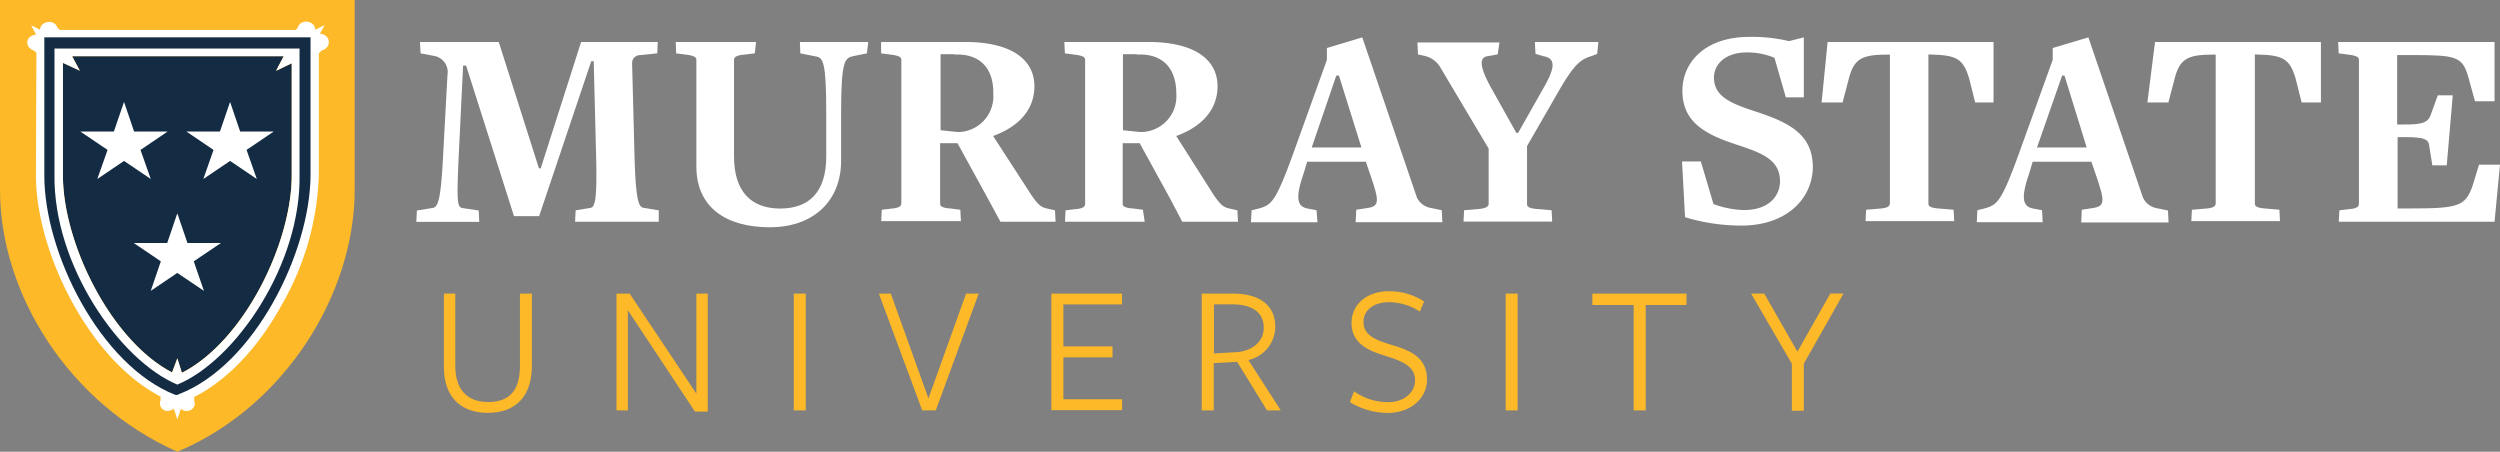 <svg id="0d6c234e-4155-4bc8-92f5-d3eb65d79cdb" data-name="Layer 1" xmlns="http://www.w3.org/2000/svg" viewBox="0 0 265.66 48"><rect x="0" y="0" width="265.66" height="48" fill="#808080" stroke="none"/><title>logo_color-large</title><path d="M63.11,25.59l0.06-1.21,1.53-.25c0.57-.06.76-1,0.64-5.73L65.09,8.53H64.83L59.29,25H56.62L51.53,9H51.21l-0.45,9.29c-0.25,5.35-.19,5.79.45,5.86l1.66,0.25,0.06,1.21H46.24l0.06-1.21,1.53-.25c0.64-.06,1-0.25,1.27-5.86L49.55,10a1.75,1.75,0,0,0-1.27-2L46.69,7.7,46.63,6.49H55l4.27,13.43h0.19L63.75,6.49H71.9L71.84,7.7l-1.91.19a0.84,0.84,0,0,0-.76.89l0.25,9.61c0.13,5,.45,5.67,1,5.73L72,24.38,72,25.59H63.11Z" transform="translate(-2 -2.03)" style="fill:#fff"/><path d="M94.12,7.7L92.65,8c-0.89.19-1.27,0.51-1.27,6.11v5c0,4.27-2.93,7.07-7.58,7.07S76,24.06,76,19.73V8.4c0-.25-0.13-0.45-1.15-0.57l-1-.13L73.81,6.49h8.53L82.21,7.7l-1.08.13C80.3,7.89,80,8.08,80,8.4V18.65c0,3.69,1.78,5.54,4.9,5.54s4.9-1.78,4.9-5.54V14.13c0-5.54-.32-6-1.15-6.11L87.05,7.7,87,6.49h7.26Z" transform="translate(-2 -2.03)" style="fill:#fff"/><path d="M111.62,22.79c0.7,1,1,1.27,1.66,1.4l0.83,0.19,0.06,1.21h-5.86L107,23.17l-3.25-5.92h-1.85v6.43c0,0.25.19,0.45,1.15,0.51l1,0.13,0.06,1.21H95.64l0.06-1.21,1.08-.13c0.76-.06,1-0.25,1-0.57V8.4c0-.25-0.13-0.45-1.15-0.57l-1-.13V6.49h8.91c5,0,7.38,1.91,7.38,4.71,0,2.42-1.59,4.27-4.39,5.28Zm-8.21-15h-1.46v8.08l1.85,0.19A3.79,3.79,0,0,0,107.55,12C107.61,9.16,106,7.7,103.41,7.83Z" transform="translate(-2 -2.03)" style="fill:#fff"/><path d="M131,22.79c0.7,1,1,1.27,1.66,1.4l0.83,0.19,0.06,1.21h-5.92l-1.27-2.42-3.25-5.92H121.3v6.43c0,0.25.19,0.45,1.15,0.51l1,0.13,0.19,1.27h-8.47l0.06-1.21,1.08-.13c0.76-.06,1-0.25,1-0.57V8.4c0-.25-0.13-0.45-1.15-0.57l-1-.13-0.06-1.21H124c5,0,7.38,1.91,7.38,4.71,0,2.42-1.59,4.27-4.39,5.28Zm-8.21-15h-1.46v8.08l1.85,0.19A3.79,3.79,0,0,0,127,12C127,9.16,125.44,7.7,122.83,7.83Z" transform="translate(-2 -2.03)" style="fill:#fff"/><path d="M146.06,25.59l0.06-1.27,1.21-.19c1.27-.19,1.21-0.76.38-3.25l-0.57-1.66h-6.24l-0.38,1.27c-0.83,2.42-.76,3.44.38,3.69l1,0.19L142,25.65h-7.07L135,24.38l0.76-.19c1.34-.38,1.78-0.64,3.69-5.92L143,8.4V7.13L146.76,6,152.56,23A2,2,0,0,0,154,24.12l1.21,0.25,0.06,1.27h-9.23V25.59Zm-1.78-15.53H144l-2.61,7.64h5.28Z" transform="translate(-2 -2.03)" style="fill:#fff"/><path d="M171.72,7.76L171.08,8c-1,.32-1.66.7-3.18,3.25l-3.63,6.3v6.18c0,0.25.19,0.45,1.08,0.51l1.53,0.13,0.06,1.21h-9.42l0.06-1.21,1.53-.13c0.76-.06,1.08-0.25,1.08-0.57V17.82L155,9.1A2.6,2.6,0,0,0,153.51,8l-0.83-.19-0.06-1.27h8.72l-0.19,1.27L160.07,8c-0.76.13-1,.83,0.32,3.25l2.74,4.9h0.19l2.74-4.84C167.39,9,167.2,8.21,166,8l-0.83-.25L165.1,6.49h6.75Z" transform="translate(-2 -2.03)" style="fill:#fff"/><path d="M187.06,26a20.55,20.55,0,0,1-6-.89l-0.32-5.92h2l1.34,4.52a9.8,9.8,0,0,0,3.25.64c2.67,0,3.82-1.53,3.82-3.06,0-2.29-1.91-3-4.58-3.88-3.31-1.08-5.79-2.36-5.79-5.73,0-3,2.36-5.73,7.13-5.73a17,17,0,0,1,4.2.45L193.68,6v6.37h-1.91l-1.21-4.2a7.51,7.51,0,0,0-2.93-.57c-2.29,0-3.5,1.27-3.5,2.67,0,2,1.78,2.74,4.27,3.56,3.76,1.21,6.24,2.48,6.24,6C194.57,23.17,191.84,26,187.06,26Z" transform="translate(-2 -2.03)" style="fill:#fff"/><path d="M211.89,12.92l-0.64-2.55c-0.64-2.16-1.4-2.48-4.14-2.55h-0.19V23.68c0,0.25.19,0.45,1.15,0.51l1.53,0.13,0.06,1.21h-9.42l0.06-1.21,1.53-.13c0.76-.06,1-0.25,1-0.57V7.83h-0.13c-2.67,0-3.63.32-4.2,2.42l-0.7,2.67h-2.23l0.64-6.43h17.63v6.43h-2Z" transform="translate(-2 -2.03)" style="fill:#fff"/><path d="M223.16,25.59l0.06-1.27,1.21-.19c1.27-.19,1.21-0.76.38-3.25l-0.57-1.66H218l-0.38,1.27c-0.83,2.42-.76,3.44.38,3.69l1,0.19,0.06,1.27h-7l0.06-1.27,0.76-.19c1.34-.38,1.78-0.64,3.69-5.92l3.56-9.87V7.13L223.92,6,229.71,23a2,2,0,0,0,1.46,1.15l1.21,0.25,0.06,1.27h-9.29V25.59Zm-1.78-15.53h-0.25l-2.67,7.64h5.28Z" transform="translate(-2 -2.03)" style="fill:#fff"/><path d="M246.58,12.92l-0.64-2.55c-0.64-2.16-1.4-2.48-4.14-2.55h-0.19V23.68c0,0.25.19,0.45,1.15,0.51l1.46,0.13,0.06,1.21h-9.42l0.06-1.21,1.53-.13c0.76-.06,1-0.25,1-0.57V7.83h-0.13c-2.67,0-3.63.32-4.2,2.42l-0.7,2.67h-2.23L231,6.49h17.63v6.43h-2Z" transform="translate(-2 -2.03)" style="fill:#fff"/><path d="M267.08,25.59H250.53l0.06-1.21,1.08-.13c0.76-.06,1-0.25,1-0.57V8.4c0-.25-0.13-0.45-1.15-0.57l-1-.13-0.06-1.21h16.62v6.3H265l-0.7-2.55c-0.64-2.23-1.27-2.36-6.11-2.36h-1.46v7.38h0.76c1.72,0,2.48-.13,2.8-1l0.76-2.1h1.59L262,19.6h-1.53l-0.32-2c-0.06-.76-0.45-1-2.67-1h-0.7v7.58h1.46c5,0,5.73-.25,6.49-2.36l0.7-2.29h2.23Z" transform="translate(-2 -2.03)" style="fill:#fff"/><path d="M53.82,45.9c-3,0-4.65-1.85-4.65-4.84V33.23h1.21v7.7c0,2.36,1.15,3.82,3.5,3.82s3.37-1.34,3.37-3.82v-7.7h1.27v7.64C58.53,44,56.94,45.9,53.82,45.9Z" transform="translate(-2 -2.03)" style="fill:#fdb927"/><path d="M76,33.23h1.21V45.77H75.85L68.72,35V45.64H67.51V33.23h1.4L76,43.86V33.23Z" transform="translate(-2 -2.03)" style="fill:#fdb927"/><path d="M86.35,45.64V33.23h1.27V45.64H86.35Z" transform="translate(-2 -2.03)" style="fill:#fdb927"/><path d="M101.44,45.64H100L95.39,33.23h1.27l4,11.14,4-11.14H106Z" transform="translate(-2 -2.03)" style="fill:#fdb927"/><path d="M113.72,45.64V33.23h7.51v1.15H115v4.46h5.22V40H115v4.46h6.24v1.15h-7.51v0.06Z" transform="translate(-2 -2.03)" style="fill:#fdb927"/><path d="M131,45.64H129.7V33.23H133c3.06,0,4.52,1.4,4.52,3.56a3.67,3.67,0,0,1-2.86,3.5l3.44,5.35h-1.46l-3.18-5.16-2.48.13v5Zm2.23-6.18c1.66-.06,3.06-1,3.06-2.61s-1.21-2.48-3.37-2.48H131v5.22Z" transform="translate(-2 -2.03)" style="fill:#fdb927"/><path d="M152.37,42.46c0-1.46-1.21-2-3.12-2.61-1.72-.51-3.63-1.27-3.63-3.5,0-2,1.66-3.37,3.95-3.37a6.83,6.83,0,0,1,3.76,1.08l-0.45,1.08a6.1,6.1,0,0,0-3.25-1c-1.85,0-2.74,1-2.74,2.1,0,1.4,1.21,1.91,3.12,2.48s3.63,1.34,3.63,3.63c0,2-1.72,3.56-4.2,3.56a7.76,7.76,0,0,1-4-1.15l0.45-1.15a6.11,6.11,0,0,0,3.56,1.15C151.16,44.81,152.37,43.73,152.37,42.46Z" transform="translate(-2 -2.03)" style="fill:#fdb927"/><path d="M162,45.64V33.23h1.27V45.64H162Z" transform="translate(-2 -2.03)" style="fill:#fdb927"/><path d="M176.88,34.44v11.2H175.6V34.44h-4.39V33.23h10v1.21h-4.33Z" transform="translate(-2 -2.03)" style="fill:#fdb927"/><path d="M193.68,40.68v5h-1.27v-5l-4.33-7.45h1.4L193,39.4l3.5-6.18h1.4Z" transform="translate(-2 -2.03)" style="fill:#fdb927"/><path d="M2,2H39.69V22.21c0,11-7.38,23-18.84,27.82C9.32,44.94,2,33.23,2,22.21V2Z" transform="translate(-2 -2.03)" style="fill:#fdb927"/><path d="M20.84,25.65" transform="translate(-2 -2.03)" style="stroke:#000;stroke-width:0.187px"/><path d="M8.68,20.56c-0.06,7.12,5,17.61,11.6,21.05l0.56-1.5,0.48,1.54C28,38.25,33.06,27.71,33,20.56V8.75l-1.67.81L32.15,8H9.66l0.82,1.53L8.68,8.71V20.56Z" transform="translate(-2 -2.03)" style="fill:#142c43"/><polygon points="16.02 19.02 13.18 17.1 10.34 19.02 11.43 15.93 8.54 13.98 12.1 13.98 13.18 10.83 14.25 13.98 17.81 13.98 14.93 15.93 16.02 19.02" style="fill:#fff"/><path d="M15.18,17.38" transform="translate(-2 -2.03)" style="fill:#fff;stroke:#fff;stroke-width:1.089px"/><path d="M20.84,29.28" transform="translate(-2 -2.03)" style="fill:#fff;stroke:#fff;stroke-width:1.089px"/><polygon points="21.67 30.91 18.84 29 16.02 30.91 17.09 27.77 14.21 25.82 17.77 25.82 18.84 22.67 19.92 25.82 23.48 25.82 20.59 27.77 21.67 30.91" style="fill:#fff"/><path d="M26.45,17.38" transform="translate(-2 -2.03)" style="fill:#fff;stroke:#fff;stroke-width:1.089px"/><polygon points="27.29 19.02 24.45 17.1 21.61 19.02 22.69 15.93 19.81 13.98 23.37 13.98 24.45 10.83 25.52 13.98 29.08 13.98 26.2 15.93 27.29 19.02" style="fill:#fff"/><path d="M36.63,5.85A1,1,0,0,0,36,5.62l0.49-.92-1,.49a0.79,0.79,0,0,0-.28-0.62,1.06,1.06,0,0,0-1.34,0,1,1,0,0,0-.24.43l-0.21.21H8.37L8.11,5l0,0a1,1,0,0,0-.23-0.4,1.06,1.06,0,0,0-1.34,0,0.78,0.78,0,0,0-.28.59L5.31,4.71l0.52,1a1.09,1.09,0,0,0-.64.24,0.78,0.78,0,0,0,0,1.21,1,1,0,0,0,.4.23l0,0L5.87,7.64,5.82,20.24v0.32c-0.06,8.09,5.6,19.66,13.24,23.61v0.39a0.81,0.81,0,0,0-.06.38,0.79,0.79,0,0,0,.83.76,1.13,1.13,0,0,0,.64-0.25l0.38,1.15,0.38-1.15a0.74,0.74,0,0,0,.64.25,0.83,0.83,0,0,0,.83-0.76c0-.13-0.06-0.25-0.06-0.38V44.21c3.5-1.76,6.78-5.2,9.29-9.77a29.4,29.4,0,0,0,3.95-13.88V7.7l0.32-.32h0a0.94,0.94,0,0,0,.46-0.24A0.85,0.85,0,0,0,36.63,5.85ZM33,20.56c0.06,7.15-5,17.69-11.67,21.09l-0.48-1.54-0.56,1.5c-6.6-3.44-11.66-13.93-11.6-21.05V8.71l1.79,0.84L9.66,8H32.15L31.34,9.55,33,8.75V20.56Z" transform="translate(-2 -2.03)" style="fill:#fff"/><path d="M20.84,44L20.65,44c-8-3.12-14-15.15-13.94-23.43V6H35V20.56C35,28.84,29,40.87,21,43.92ZM7.79,7.19V20.62C7.67,30.17,14.67,40.29,20.84,42.9,27,40.36,34,30.17,33.83,20.62V7.19h-26Z" transform="translate(-2 -2.03)" style="fill:#142c43"/></svg>